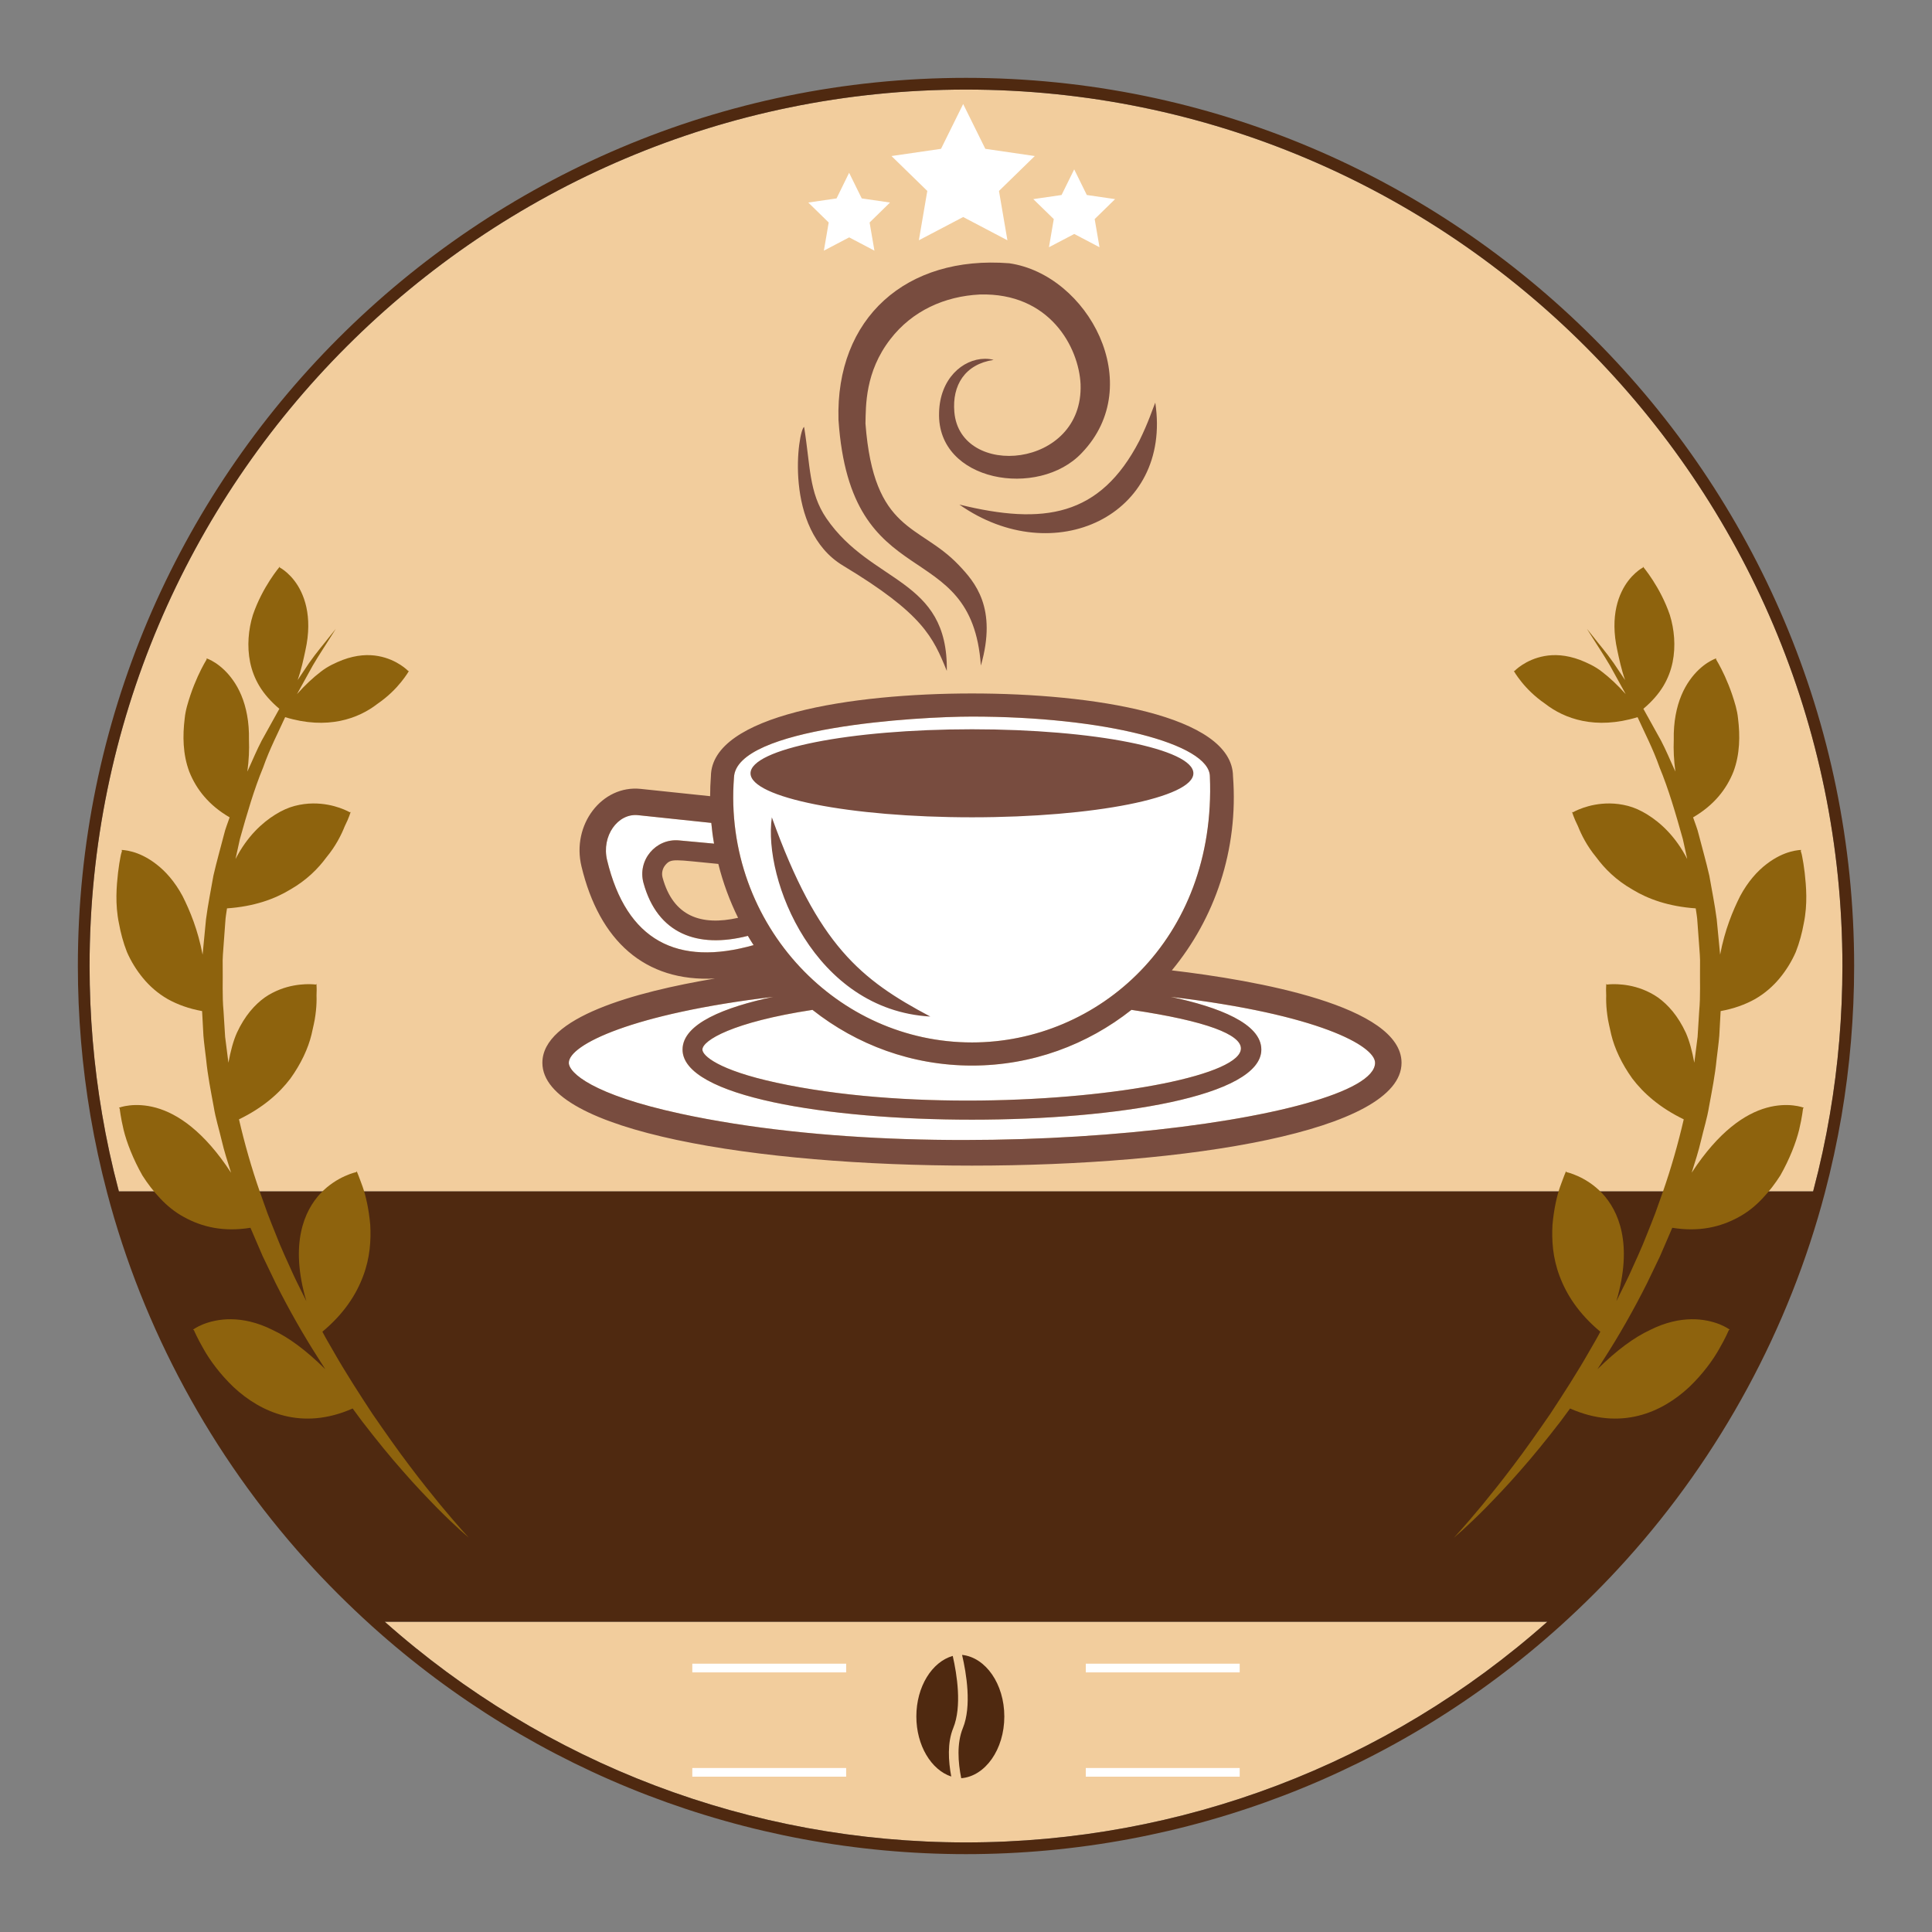 <?xml version="1.0" encoding="utf-8"?>
<!-- Generator: Adobe Illustrator 27.8.1, SVG Export Plug-In . SVG Version: 6.00 Build 0)  -->
<svg version="1.1" xmlns="http://www.w3.org/2000/svg" xmlns:xlink="http://www.w3.org/1999/xlink" x="0px" y="0px"
	 viewBox="0 0 300 300" style="enable-background:new 0 0 300 300;" xml:space="preserve">
<rect x="0" y="0" width="300" height="300" fill="#808080" stroke="none"/>
<style type="text/css">
	.st0{fill:#FFD468;}
	.st1{fill:#FFFFFF;}
	.st2{fill:#303030;}
	.st3{fill:#007D54;}
	.st4{fill:#EE3631;}
	.st5{fill:#2B2B2B;}
	.st6{fill:#FFB000;}
	.st7{opacity:0.35;fill:#FFFFFF;}
	.st8{fill:#FF9CC4;}
	.st9{fill:#B79567;}
	.st10{fill:#D2E6FF;}
	.st11{fill:#5C87C6;}
	.st12{fill:#0E2F5E;}
	.st13{fill:#FCB040;}
	.st14{fill:#E09C05;}
	.st15{fill:#A8112B;}
	.st16{fill-rule:evenodd;clip-rule:evenodd;fill:#FEFEFE;}
	.st17{fill:#606060;}
	.st18{fill:#E0E0E0;}
	.st19{fill:#3DA1D8;}
	.st20{fill:#0C8EBC;}
	.st21{fill:#EFC6A3;}
	.st22{fill:#B0DFFF;}
	.st23{fill:#006284;}
	.st24{fill:#5B5B5B;}
	.st25{fill:#3A1801;}
	.st26{fill:#616D0B;}
	.st27{fill:#98B11F;}
	.st28{fill:#EACAB0;}
	.st29{fill:#442B18;}
	.st30{fill:#663412;}
	.st31{fill:#F5F5F5;}
	.st32{fill:#E386B3;}
	.st33{fill:#B5D6E8;}
	.st34{fill:#88C2E2;}
	.st35{fill:#CEF97A;}
	.st36{fill:#E07D46;}
	.st37{fill:#9FE8FF;}
	.st38{fill:#FF97C6;}
	.st39{fill:#FFB54A;}
	.st40{fill:#472A54;}
	.st41{fill:#F2CD9D;}
	.st42{fill:#4F2910;}
	.st43{fill:#8E630D;}
	.st44{fill:#784C3F;}
	.st45{fill:#D3974E;}
	.st46{fill:none;}
	.st47{fill:#4F361A;}
	.st48{fill-rule:evenodd;clip-rule:evenodd;fill:#561332;}
	.st49{fill-rule:evenodd;clip-rule:evenodd;fill:#F3CF9F;}
	.st50{fill-rule:evenodd;clip-rule:evenodd;fill:#FFF3DB;}
	.st51{fill-rule:evenodd;clip-rule:evenodd;fill:#D4AB74;}
	.st52{fill-rule:evenodd;clip-rule:evenodd;fill:#FFBBE8;}
	.st53{fill-rule:evenodd;clip-rule:evenodd;fill:#DB61A1;}
	.st54{fill-rule:evenodd;clip-rule:evenodd;fill:#FF8DCE;}
	.st55{fill:#D95E95;}
	.st56{fill:#F77EB4;}
	.st57{fill:#CCCCCC;}
	.st58{fill-rule:evenodd;clip-rule:evenodd;fill:#6E1C42;}
	.st59{fill-rule:evenodd;clip-rule:evenodd;fill:#852E57;}
	.st60{fill:#DEC210;}
	.st61{fill:#F7D917;}
	.st62{fill:#212121;}
	.st63{fill:#562F0E;}
	.st64{fill-rule:evenodd;clip-rule:evenodd;fill:#2B2B2B;}
	.st65{fill-rule:evenodd;clip-rule:evenodd;}
	.st66{fill:#F7931E;}
	.st67{fill:#754C24;}
	.st68{fill:#FEFEFE;}
	.st69{fill:#CFDFE8;}
	.st70{fill:#FECE9E;}
	.st71{fill:#F0433D;}
	.st72{fill:#FEA475;}
	.st73{fill:#FE8861;}
	.st74{fill:#D6251E;}
	.st75{fill:#C7221C;}
	.st76{fill:#8C8C8C;}
	.st77{fill:#A6A6A6;}
	.st78{fill:#593A1B;}
	.st79{fill:#60350F;}
	.st80{fill:#B0773B;}
	.st81{fill:#FFC28A;}
	.st82{fill:#F24140;}
	.st83{fill:#FFCFA0;}
	.st84{fill:#D39A72;}
	.st85{fill:#282828;}
	.st86{fill:#B4B7B9;}
	.st87{fill:#505052;}
	.st88{fill:#FF6258;stroke:#2A2728;stroke-width:1.5;stroke-linecap:round;stroke-linejoin:round;stroke-miterlimit:10;}
	.st89{fill:#00B47B;stroke:#2A2728;stroke-width:1.5;stroke-linecap:round;stroke-linejoin:round;stroke-miterlimit:10;}
	.st90{opacity:0.2;fill:#FFFFFF;}
	.st91{opacity:0.3;fill:#EF5047;}
	.st92{opacity:0.3;fill:#00A06D;}
	.st93{fill:none;stroke:#2A2728;stroke-width:1.5;stroke-linecap:round;stroke-linejoin:round;stroke-miterlimit:10;}
	.st94{fill:url(#SVGID_1_);}
	.st95{fill:#603813;}
	.st96{fill:#DD7904;}
	.st97{fill:url(#SVGID_00000120539279795883834950000000871026331816892343_);}
	.st98{fill:url(#SVGID_00000168076568619255342540000001084580013620598166_);}
	.st99{fill:url(#SVGID_00000167397590825445012930000018418448479255046289_);}
	.st100{fill:#462009;}
	.st101{opacity:0.29;fill:#FFFFFF;}
	.st102{fill:url(#SVGID_00000172402724031535853530000010053422154341093253_);}
	.st103{fill:url(#SVGID_00000037661061416710451590000010440233628101302971_);}
	.st104{fill:url(#SVGID_00000115504633245686786950000016878595703239435966_);}
	.st105{fill:url(#SVGID_00000101802259939576810500000017186950711321593475_);}
	.st106{fill:url(#SVGID_00000019663518763677689140000017996131832324063646_);}
	.st107{fill:url(#SVGID_00000139288884422319135520000008278132991095878577_);}
	.st108{fill:url(#SVGID_00000085966409171109561340000009016660393682484149_);}
	.st109{fill:url(#SVGID_00000107580363552234719640000017134437873034078877_);}
	.st110{fill:url(#SVGID_00000062892610947417181040000006822366641093452166_);}
	.st111{fill:url(#SVGID_00000011742263990008074160000004992272602054237574_);}
	.st112{fill:url(#SVGID_00000022556218430507439960000014268798369052570527_);}
	.st113{fill:url(#SVGID_00000065769215664339921550000006644469335497257349_);}
	.st114{fill:url(#SVGID_00000106826679820272749390000018096695648205202330_);}
	.st115{fill:#E84E36;}
	.st116{fill:#232323;}
	.st117{fill:#22661B;}
	.st118{fill:none;stroke:#37312B;stroke-width:6;stroke-linecap:round;stroke-linejoin:round;stroke-miterlimit:10;}
	.st119{fill:#37312B;}
	.st120{fill:#FAC952;}
	.st121{fill:none;stroke:#7B5714;stroke-width:2;stroke-linecap:round;stroke-linejoin:round;stroke-miterlimit:10;}
	.st122{fill:none;stroke:#1B1B1B;stroke-width:0.454;stroke-linecap:round;stroke-linejoin:round;stroke-miterlimit:10;}
	.st123{fill:#EFA760;}
	.st124{fill:#63C8CC;}
	.st125{fill:#FFFBF2;}
	.st126{fill:#FFD2ED;}
	.st127{fill:#1B1B1B;}
	.st128{fill:#BBFFFF;}
	.st129{fill:#202044;}
	.st130{fill:#F05E61;}
	.st131{fill:#FEC96C;}
	.st132{fill:#BCA7D0;}
	.st133{fill:none;stroke:#4D5DAA;stroke-width:1.4;stroke-linecap:round;stroke-linejoin:round;stroke-miterlimit:10;}
	.st134{fill:none;stroke:#FEC96C;stroke-width:1.4;stroke-linecap:round;stroke-linejoin:round;stroke-miterlimit:10;}
	.st135{fill:none;stroke:#F05E61;stroke-width:1.4;stroke-linecap:round;stroke-linejoin:round;stroke-miterlimit:10;}
</style>
<g id="Layer_2">
</g>
<g id="Layer_3">
</g>
<g id="Layer_4">
</g>
<g id="Layer_5">
</g>
<g id="Layer_6">
</g>
<g id="Layer_7">
</g>
<g id="Layer_8">
</g>
<g id="Layer_9">
</g>
<g id="Layer_10">
</g>
<g id="Layer_11">
	<path class="st41" d="M240.27,251.82c-24.88,22.11-56.9,34.27-90.27,34.27s-65.38-12.16-90.26-34.27H240.27z M150,13.91
		C74.96,13.91,13.91,74.96,13.91,150c0,7.7,0.65,15.44,1.94,22.99c0.66,3.92,1.52,7.89,2.55,11.78c0.02,0.08,0.04,0.15,0.06,0.23
		h263.08c0.02-0.08,0.04-0.15,0.06-0.23c1.03-3.89,1.89-7.86,2.55-11.78c1.29-7.55,1.94-15.29,1.94-22.99
		C286.09,74.96,225.04,13.91,150,13.91z"/>
	<path class="st1" d="M149.56,16.15l3.44,6.96l7.68,1.12l-5.56,5.42l1.31,7.66l-6.87-3.61l-6.88,3.61l1.31-7.66l-5.56-5.42
		l7.69-1.12L149.56,16.15z M129.9,30.81l-4.39,0.64l3.17,3.1l-0.75,4.37l3.93-2.06l3.92,2.06l-0.75-4.37l3.17-3.1l-4.39-0.64
		l-1.96-3.98L129.9,30.81z M164.84,30.28l-4.39,0.64l3.18,3.1l-0.75,4.37l3.93-2.06l3.92,2.06l-0.75-4.37l3.17-3.1l-4.39-0.64
		l-1.96-3.98L164.84,30.28z M131.4,274.54H107.5v1.34h23.89V274.54z M131.4,258.34H107.5v1.35h23.89V258.34z M192.5,274.54h-23.9
		v1.34h23.9V274.54z M192.5,258.34h-23.9v1.35h23.9V258.34z"/>
	<path class="st42" d="M149.39,256.97c3.67,0.39,6.56,4.52,6.56,9.57c0,5.11-2.96,9.28-6.69,9.58c-0.5-2.46-0.71-5.43,0.25-7.78
		C150.91,264.93,150.06,259.83,149.39,256.97z M148.02,268.33c1.37-3.34,0.58-8.31-0.08-11.2c-3.23,0.92-5.65,4.78-5.65,9.4
		c0,4.51,2.31,8.3,5.42,9.33C147.26,273.45,147.08,270.61,148.02,268.33z M287.91,150c0,7.8-0.66,15.64-1.96,23.29
		c-0.68,3.98-1.55,8-2.59,11.94c-5.54,21.05-16.21,40.77-30.86,57.02c-3.19,3.55-6.64,6.99-10.25,10.25
		c-25.33,22.83-58.09,35.41-92.25,35.41s-66.92-12.58-92.25-35.41c-3.61-3.26-7.06-6.7-10.26-10.25
		C32.85,226,22.18,206.28,16.64,185.23c-1.04-3.94-1.91-7.96-2.59-11.94c-1.3-7.65-1.96-15.49-1.96-23.29
		C12.09,73.96,73.96,12.09,150,12.09S287.91,73.96,287.91,150z M240.27,251.82H59.74c24.88,22.11,56.89,34.27,90.26,34.27
		S215.39,273.93,240.27,251.82z M281.54,185c0.02-0.08,0.04-0.15,0.06-0.23c1.03-3.89,1.89-7.86,2.55-11.78
		c1.29-7.55,1.94-15.29,1.94-22.99c0-75.04-61.05-136.09-136.09-136.09S13.91,74.96,13.91,150c0,7.7,0.65,15.44,1.94,22.99
		c0.66,3.92,1.52,7.89,2.55,11.78c0.02,0.08,0.04,0.15,0.06,0.23H281.54z"/>
	<path class="st43" d="M274.32,172.01c1.66-0.46,3.1-0.48,4.13-0.36c1.02,0.11,1.64,0.36,1.64,0.36l-0.12,0.13
		c0,0-0.13,1.31-0.6,3.29c-0.48,1.97-1.48,4.55-2.92,7.09c-0.79,1.24-1.71,2.46-2.78,3.58c-1.05,1.12-2.26,2.12-3.69,2.89
		c-2.83,1.56-6.17,2.33-10.31,1.66c-0.64,1.48-1.27,2.95-1.9,4.41c-0.69,1.43-1.37,2.84-2.04,4.24c-2.08,4.14-4.3,8.03-6.59,11.6
		c-0.37,0.58-0.73,1.15-1.09,1.71c3.03-2.99,5.7-4.94,8.19-6.1c2.41-1.21,4.6-1.64,6.43-1.66c1.83-0.02,3.32,0.38,4.34,0.78
		c1.02,0.41,1.58,0.84,1.58,0.84l-0.15,0.09c0,0-0.49,1.19-1.49,2.91c-0.97,1.74-2.57,3.92-4.65,5.91
		c-4.24,3.96-10.63,6.81-18.5,3.33c-0.49,0.67-0.98,1.33-1.46,1.98c-2.25,2.92-4.38,5.54-6.37,7.78c-1.96,2.26-3.78,4.13-5.27,5.67
		c-1.52,1.53-2.74,2.68-3.59,3.45c-0.87,0.76-1.33,1.17-1.33,1.17s0.41-0.46,1.18-1.31c0.77-0.85,1.85-2.14,3.22-3.77
		c1.35-1.65,2.98-3.67,4.76-6.04c1.8-2.36,3.72-5.1,5.79-8.1c2-3.05,4.15-6.35,6.21-9.98c0.52-0.91,1.07-1.82,1.56-2.77
		c-3.39-2.83-5.27-5.8-6.33-8.65c-1.08-2.86-1.23-5.56-1.1-7.96c0.21-2.37,0.67-4.45,1.19-5.93c0.26-0.74,0.5-1.33,0.65-1.75
		c0.16-0.41,0.27-0.64,0.27-0.64l0.05,0.14c0,0,0.73,0.15,1.79,0.63c1.06,0.48,2.45,1.29,3.76,2.66c2.52,2.69,4.84,7.82,2.21,16.75
		c0.65-1.35,1.36-2.68,2-4.07c0.93-2.07,1.92-4.15,2.75-6.32c0.43-1.09,0.88-2.16,1.29-3.27c0.39-1.11,0.79-2.22,1.19-3.34
		c1.27-3.65,2.35-7.42,3.23-11.23c-3.69-1.78-6.26-4.05-7.99-6.34c-1.65-2.3-2.75-4.67-3.27-6.82c-0.23-1.08-0.5-2.1-0.61-3.03
		c-0.13-0.94-0.18-1.78-0.18-2.5c0.03-0.72-0.03-1.3-0.01-1.71c0.01-0.41,0.03-0.64,0.03-0.64l0.1,0.11c0,0,0.63-0.09,1.64-0.05
		c1.02,0.05,2.41,0.22,3.95,0.82c0.76,0.3,1.59,0.71,2.37,1.26c0.77,0.56,1.53,1.26,2.26,2.15c0.73,0.9,1.42,1.98,2.03,3.3
		c0.58,1.31,0.98,2.85,1.32,4.66c0.17-1.34,0.34-2.68,0.51-4.02c0.09-1.34,0.17-2.68,0.25-4.01c0.22-2.36,0.09-4.71,0.13-7.03
		c0.04-1.16-0.08-2.31-0.16-3.45c-0.08-1.14-0.17-2.28-0.25-3.4c-0.03-0.7-0.17-1.38-0.26-2.06c-4.21-0.29-7.41-1.45-9.82-2.92
		c-2.55-1.46-4.33-3.25-5.63-5.02c-1.44-1.74-2.31-3.49-2.84-4.83c-0.66-1.3-0.91-2.21-0.91-2.21l0.13,0.06c0,0,0.58-0.34,1.58-0.69
		c1.01-0.35,2.44-0.7,4.17-0.68c0.86,0.01,1.8,0.12,2.8,0.38c1,0.26,1.97,0.7,3.01,1.34c2.06,1.28,4.38,3.39,6.19,6.91
		c-0.23-1.04-0.46-2.08-0.68-3.1c-1.12-3.99-2.22-7.77-3.61-11.12c-1.02-2.91-2.35-5.44-3.42-7.81c-6.56,2.01-11.39,0.23-14.36-2.09
		c-1.62-1.11-2.85-2.37-3.65-3.37c-0.81-1-1.22-1.73-1.22-1.73l0.11,0.03c0,0,1.68-1.79,4.67-2.33c1.5-0.27,3.34-0.21,5.51,0.6
		c1.06,0.42,2.31,0.96,3.44,1.86c1.16,0.89,2.38,2.02,3.66,3.45c-0.91-1.65-1.74-3.15-2.45-4.44c-1.08-1.84-2.03-3.22-2.63-4.2
		c-0.62-0.97-0.94-1.49-0.94-1.49s0.38,0.48,1.1,1.37c0.69,0.91,1.82,2.18,3.05,3.94c0.54,0.8,1.14,1.69,1.77,2.64
		c-0.58-1.66-0.91-3.23-1.2-4.59c-0.3-1.35-0.44-2.59-0.45-3.71c-0.02-2.24,0.45-4.02,1.1-5.39c1.29-2.75,3.33-3.79,3.33-3.79
		l-0.01-0.14c0,0,0.67,0.78,1.53,2.11c0.86,1.33,1.91,3.22,2.65,5.4c0.69,2.22,0.94,4.83,0.43,7.34c-0.26,1.26-0.72,2.51-1.45,3.72
		c-0.73,1.21-1.78,2.41-3.09,3.51c0.69,1.24,1.41,2.54,2.17,3.91c0.8,1.35,1.47,2.86,2.16,4.42c0.21,0.47,0.42,0.94,0.64,1.42
		c-0.24-1.79-0.31-3.42-0.25-4.89c-0.03-1.43,0.08-2.72,0.29-3.87c0.42-2.31,1.24-4.09,2.17-5.4c0.92-1.32,1.95-2.19,2.74-2.71
		c0.8-0.52,1.38-0.71,1.38-0.71l-0.01,0.16c0,0,0.62,0.99,1.37,2.63c0.37,0.82,0.78,1.81,1.15,2.91c0.36,1.11,0.76,2.3,0.89,3.64
		c0.33,2.66,0.3,5.55-0.71,8.25c-1.09,2.75-3.05,5.23-6.27,7.1c0.29,0.88,0.67,1.75,0.88,2.68c0.53,2.06,1.14,4.18,1.64,6.37
		c0.38,2.21,0.85,4.46,1.15,6.78c0.17,1.81,0.35,3.64,0.53,5.49c0.73-3.86,1.97-6.83,3.11-9.1c1.22-2.27,2.67-3.87,4.08-4.95
		c1.41-1.09,2.7-1.65,3.72-1.93c1-0.28,1.67-0.28,1.67-0.28l-0.06,0.17c0,0,0.02,0.08,0.07,0.23c0.05,0.15,0.11,0.38,0.16,0.67
		c0.11,0.58,0.26,1.42,0.38,2.46c0.23,2.06,0.48,4.88-0.14,7.86c-0.27,1.49-0.67,3-1.24,4.45c-0.63,1.45-1.49,2.85-2.52,4.09
		c-1.04,1.25-2.28,2.34-3.78,3.21c-1.55,0.87-3.33,1.51-5.37,1.88l-0.01,0.13c-0.07,1.23-0.13,2.45-0.2,3.69
		c-0.1,1.23-0.28,2.46-0.42,3.69c-0.24,2.47-0.73,4.92-1.18,7.36c-0.28,1.75-0.82,3.44-1.22,5.16c-0.4,1.72-0.94,3.39-1.47,5.07
		C266.9,175.64,270.99,172.94,274.32,172.01z M24.24,172.01c-1.66-0.46-3.1-0.48-4.13-0.36c-1.02,0.11-1.64,0.36-1.64,0.36
		l0.12,0.13c0,0,0.13,1.31,0.6,3.29c0.48,1.97,1.48,4.55,2.92,7.09c0.79,1.24,1.71,2.46,2.78,3.58c1.05,1.12,2.26,2.12,3.69,2.89
		c2.83,1.56,6.17,2.33,10.31,1.66c0.64,1.48,1.27,2.95,1.9,4.41c0.69,1.43,1.37,2.84,2.04,4.24c2.08,4.14,4.3,8.03,6.59,11.6
		c0.37,0.58,0.73,1.15,1.09,1.71c-3.03-2.99-5.7-4.94-8.19-6.1c-2.41-1.21-4.6-1.64-6.43-1.66c-1.83-0.02-3.32,0.38-4.34,0.78
		c-1.02,0.41-1.58,0.84-1.58,0.84l0.15,0.09c0,0,0.49,1.19,1.49,2.91c0.97,1.74,2.57,3.92,4.65,5.91c4.24,3.96,10.63,6.81,18.5,3.33
		c0.49,0.67,0.98,1.33,1.46,1.98c2.25,2.92,4.38,5.54,6.37,7.78c1.96,2.26,3.78,4.13,5.27,5.67c1.52,1.53,2.74,2.68,3.59,3.45
		c0.87,0.76,1.33,1.17,1.33,1.17s-0.41-0.46-1.18-1.31c-0.77-0.85-1.85-2.14-3.22-3.77c-1.35-1.65-2.98-3.67-4.76-6.04
		c-1.8-2.36-3.72-5.1-5.79-8.1c-2-3.05-4.15-6.35-6.21-9.98c-0.52-0.91-1.07-1.82-1.56-2.77c3.39-2.83,5.27-5.8,6.33-8.65
		c1.08-2.86,1.23-5.56,1.1-7.96c-0.21-2.37-0.67-4.45-1.19-5.93c-0.26-0.74-0.5-1.33-0.65-1.75c-0.16-0.41-0.27-0.64-0.27-0.64
		L55.33,182c0,0-0.73,0.15-1.79,0.63c-1.06,0.48-2.45,1.29-3.76,2.66c-2.52,2.69-4.84,7.82-2.21,16.75c-0.65-1.35-1.36-2.68-2-4.07
		c-0.93-2.07-1.92-4.15-2.75-6.32c-0.43-1.09-0.88-2.16-1.29-3.27c-0.39-1.11-0.79-2.22-1.19-3.34c-1.27-3.65-2.35-7.42-3.23-11.23
		c3.69-1.78,6.26-4.05,7.99-6.34c1.65-2.3,2.75-4.67,3.27-6.82c0.23-1.08,0.5-2.1,0.61-3.03c0.13-0.94,0.18-1.78,0.18-2.5
		c-0.03-0.72,0.03-1.3,0.01-1.71c-0.01-0.41-0.03-0.64-0.03-0.64l-0.1,0.11c0,0-0.63-0.09-1.64-0.05c-1.02,0.05-2.41,0.22-3.95,0.82
		c-0.76,0.3-1.59,0.71-2.37,1.26c-0.77,0.56-1.53,1.26-2.26,2.15c-0.73,0.9-1.42,1.98-2.03,3.3c-0.58,1.31-0.98,2.85-1.32,4.66
		c-0.17-1.34-0.34-2.68-0.51-4.02c-0.09-1.34-0.17-2.68-0.25-4.01c-0.22-2.36-0.09-4.71-0.13-7.03c-0.04-1.16,0.08-2.31,0.16-3.45
		c0.08-1.14,0.17-2.28,0.25-3.4c0.03-0.7,0.17-1.38,0.26-2.06c4.21-0.29,7.41-1.45,9.82-2.92c2.55-1.46,4.33-3.25,5.63-5.02
		c1.44-1.74,2.31-3.49,2.84-4.83c0.66-1.3,0.91-2.21,0.91-2.21l-0.13,0.06c0,0-0.58-0.34-1.58-0.69c-1.01-0.35-2.44-0.7-4.17-0.68
		c-0.86,0.01-1.8,0.12-2.8,0.38c-1,0.26-1.97,0.7-3.01,1.34c-2.06,1.28-4.38,3.39-6.19,6.91c0.23-1.04,0.46-2.08,0.68-3.1
		c1.12-3.99,2.22-7.77,3.61-11.12c1.02-2.91,2.35-5.44,3.42-7.81c6.56,2.01,11.39,0.23,14.36-2.09c1.62-1.11,2.85-2.37,3.65-3.37
		c0.81-1,1.22-1.73,1.22-1.73l-0.11,0.03c0,0-1.68-1.79-4.67-2.33c-1.5-0.27-3.34-0.21-5.51,0.6c-1.06,0.42-2.31,0.96-3.44,1.86
		c-1.16,0.89-2.38,2.02-3.66,3.45c0.91-1.65,1.74-3.15,2.45-4.44c1.08-1.84,2.03-3.22,2.63-4.2c0.62-0.97,0.94-1.49,0.94-1.49
		s-0.38,0.48-1.1,1.37c-0.69,0.91-1.82,2.18-3.05,3.94c-0.54,0.8-1.14,1.69-1.77,2.64c0.58-1.66,0.91-3.23,1.2-4.59
		c0.3-1.35,0.44-2.59,0.45-3.71c0.02-2.24-0.45-4.02-1.1-5.39c-1.29-2.75-3.33-3.79-3.33-3.79l0.01-0.14c0,0-0.67,0.78-1.53,2.11
		c-0.86,1.33-1.91,3.22-2.65,5.4c-0.69,2.22-0.94,4.83-0.43,7.34c0.26,1.26,0.72,2.51,1.45,3.72c0.73,1.21,1.78,2.41,3.09,3.51
		c-0.69,1.24-1.41,2.54-2.17,3.91c-0.8,1.35-1.47,2.86-2.16,4.42c-0.21,0.47-0.42,0.94-0.64,1.42c0.24-1.79,0.31-3.42,0.25-4.89
		c0.03-1.43-0.08-2.72-0.29-3.87c-0.42-2.31-1.24-4.09-2.17-5.4c-0.92-1.32-1.95-2.19-2.74-2.71c-0.8-0.52-1.38-0.71-1.38-0.71
		l0.01,0.16c0,0-0.62,0.99-1.37,2.63c-0.37,0.82-0.78,1.81-1.15,2.91c-0.36,1.11-0.76,2.3-0.89,3.64c-0.33,2.66-0.3,5.55,0.71,8.25
		c1.09,2.75,3.05,5.23,6.27,7.1c-0.29,0.88-0.67,1.75-0.88,2.68c-0.53,2.06-1.14,4.18-1.64,6.37c-0.38,2.21-0.85,4.46-1.15,6.78
		c-0.17,1.81-0.35,3.64-0.53,5.49c-0.73-3.86-1.97-6.83-3.11-9.1c-1.22-2.27-2.67-3.87-4.08-4.95c-1.41-1.09-2.7-1.65-3.72-1.93
		c-1-0.28-1.67-0.28-1.67-0.28l0.06,0.17c0,0-0.02,0.08-0.07,0.23c-0.05,0.15-0.11,0.38-0.16,0.67c-0.11,0.58-0.26,1.42-0.38,2.46
		c-0.23,2.06-0.48,4.88,0.14,7.86c0.27,1.49,0.67,3,1.24,4.45c0.63,1.45,1.49,2.85,2.52,4.09c1.04,1.25,2.28,2.34,3.78,3.21
		c1.55,0.87,3.33,1.51,5.37,1.88l0.01,0.13c0.07,1.23,0.13,2.45,0.2,3.69c0.1,1.23,0.28,2.46,0.42,3.69
		c0.24,2.47,0.73,4.92,1.18,7.36c0.28,1.75,0.82,3.44,1.22,5.16c0.4,1.72,0.94,3.39,1.47,5.07
		C31.66,175.64,27.57,172.94,24.24,172.01z"/>
	<path class="st1" d="M150.93,165.46c9.32,0,17.91-3.23,24.77-8.65c47.77,7.06-16.34,19.71-55.13,11.31
		c-9.1-1.97-11.5-4.23-11.5-5.14c0-1.42,4.69-4.27,17.1-6.16C133.02,162.23,141.6,165.46,150.93,165.46z M124.27,150.21
		C124.27,150.21,124.27,150.21,124.27,150.21L124.27,150.21c6.75,7.18,16.2,11.66,26.66,11.66c19.54,0,37.96-15.92,36.95-41.28
		c0-5.14-16.57-9.32-36.95-9.32c-8.43,0-36.66,1.65-36.95,9.46C113.09,132.16,117.19,142.67,124.27,150.21z M213.52,165.03
		c0-2.6-8.71-7.52-31.74-10.24c7.46,1.59,14.07,4.14,14.07,8.19c0,14.51-89.88,14.51-89.88,0c0-4.05,6.61-6.6,14.08-8.19
		c-21.85,2.61-31.74,7.44-31.74,10.24c0,1.54,3.65,4.94,17.32,7.9C148.51,182.21,213.52,174.02,213.52,165.03z M116.13,145.32
		c-7.81,2-14.04-0.3-16.21-8.22c-0.96-3.52,1.89-6.94,5.53-6.6l5.42,0.5c-0.18-1.06-0.32-2.14-0.42-3.23l-11.38-1.2
		c-3.14-0.33-5.7,3.24-4.8,6.99c3.02,12.53,10.92,16.54,22.75,13.19C116.71,146.28,116.41,145.8,116.13,145.32z"/>
	<path class="st44" d="M179.39,62.52c-0.47,1.14-1.06,3.04-2.47,5.92c-6.11,11.79-14.85,13.13-27.95,9.91
		C163.6,88.64,182.05,80.09,179.39,62.52z M128.32,80.48c-2.74-4.02-2.48-8.17-3.46-14.19c-0.91,0.44-3.32,15.91,6.06,21.55
		c12.39,7.46,13.96,11.07,16.1,16.34C147.23,89.7,135.32,90.72,128.32,80.48z M156.72,40.88c-16-1.26-26.99,8.5-26.52,24.32
		c1.88,27.78,20.68,17.59,22.11,38.15c2.57-8.97-0.91-12.96-3.46-15.63c-6.1-6.41-13.16-4.94-14.46-21.94
		c0.06-2.76-0.07-8.04,3.86-13.11c3.41-4.43,8.46-6.67,13.88-6.94c10.88-0.32,15.39,8.2,15.66,13.93
		c0.49,13.14-18.73,14.74-19.6,4.31c-0.36-4.15,1.64-7.41,6.1-8.09c-0.41-0.11-0.86-0.17-1.35-0.17c-3.49,0.03-7.01,3.14-7.12,8.37
		c-0.36,10.76,15.44,13.39,22.16,6.25C178.18,59.71,168.93,42.65,156.72,40.88z M119.85,126.91c-1.38,9.7,6.6,29.92,24.61,30.94
		C133.69,152.14,127,146.83,119.85,126.91z M150.93,113.24c-19,0-34.39,3.06-34.39,6.84c0,3.77,15.39,6.83,34.39,6.83
		c18.99,0,34.38-3.06,34.38-6.83C185.31,116.3,169.92,113.24,150.93,113.24z M119.85,126.91c-1.38,9.7,6.6,29.92,24.61,30.94
		C133.69,152.14,127,146.83,119.85,126.91z M150.93,113.24c-19,0-34.39,3.06-34.39,6.84c0,3.77,15.39,6.83,34.39,6.83
		c18.99,0,34.38-3.06,34.38-6.83C185.31,116.3,169.92,113.24,150.93,113.24z M119.85,126.91c-1.38,9.7,6.6,29.92,24.61,30.94
		C133.69,152.14,127,146.83,119.85,126.91z M150.93,113.24c-19,0-34.39,3.06-34.39,6.84c0,3.77,15.39,6.83,34.39,6.83
		c18.99,0,34.38-3.06,34.38-6.83C185.31,116.3,169.92,113.24,150.93,113.24z M181.96,150.68c6.65-8.04,10.37-18.68,9.5-30.16
		c-0.11-9.48-21.88-12.84-40.53-12.84c-18.66,0-40.43,3.36-40.54,12.84c-0.08,1.04-0.12,2.08-0.12,3.11L99.5,122.5
		c-6.04-0.64-10.77,5.58-9.21,12.03c2.77,11.54,9.82,17.99,20.75,17.41c-12.54,2.1-26.82,6.05-26.82,13.09
		c0,21.29,133.41,21.29,133.41,0C217.63,156.18,195,152.22,181.96,150.68z M113.97,120.73c0.3-7.81,28.53-9.46,36.96-9.46
		c20.37,0,36.94,4.18,36.94,9.32c1.02,25.36-17.4,41.28-36.94,41.28c-10.47,0-19.91-4.48-26.66-11.66
		C117.19,142.67,113.09,132.16,113.97,120.73z M126.16,156.81c6.86,5.42,15.44,8.65,24.77,8.65c9.32,0,17.91-3.23,24.76-8.65
		c47.78,7.06-16.34,19.71-55.13,11.31c-9.09-1.97-11.49-4.22-11.49-5.14C109.07,161.56,113.75,158.71,126.16,156.81z M114.61,142.52
		c-5.71,1.28-10.07-0.2-11.72-6.23c-0.19-0.69-0.03-1.42,0.42-1.96c0.91-1.09,1.41-0.83,8.23-0.18
		C112.27,137.08,113.31,139.88,114.61,142.52z M94.27,133.57c-0.9-3.75,1.66-7.32,4.8-6.99l11.38,1.2c0.1,1.09,0.24,2.16,0.43,3.22
		l-5.43-0.5c-3.64-0.34-6.49,3.08-5.53,6.6c2.17,7.92,8.4,10.22,16.21,8.22c0.28,0.48,0.58,0.96,0.89,1.44
		C105.19,150.1,97.29,146.1,94.27,133.57z M105.65,172.93c-13.67-2.96-17.32-6.36-17.32-7.9c0-2.8,9.89-7.64,31.74-10.24
		c-7.47,1.59-14.08,4.14-14.08,8.19c0,14.51,89.87,14.51,89.87,0c0-4.05-6.61-6.6-14.07-8.19c23.03,2.72,31.73,7.64,31.73,10.24
		C213.52,174.02,148.51,182.21,105.65,172.93z"/>
</g>
<g id="Layer_12">
</g>
<g id="Layer_13">
</g>
<g id="Layer_1">
</g>
</svg>
